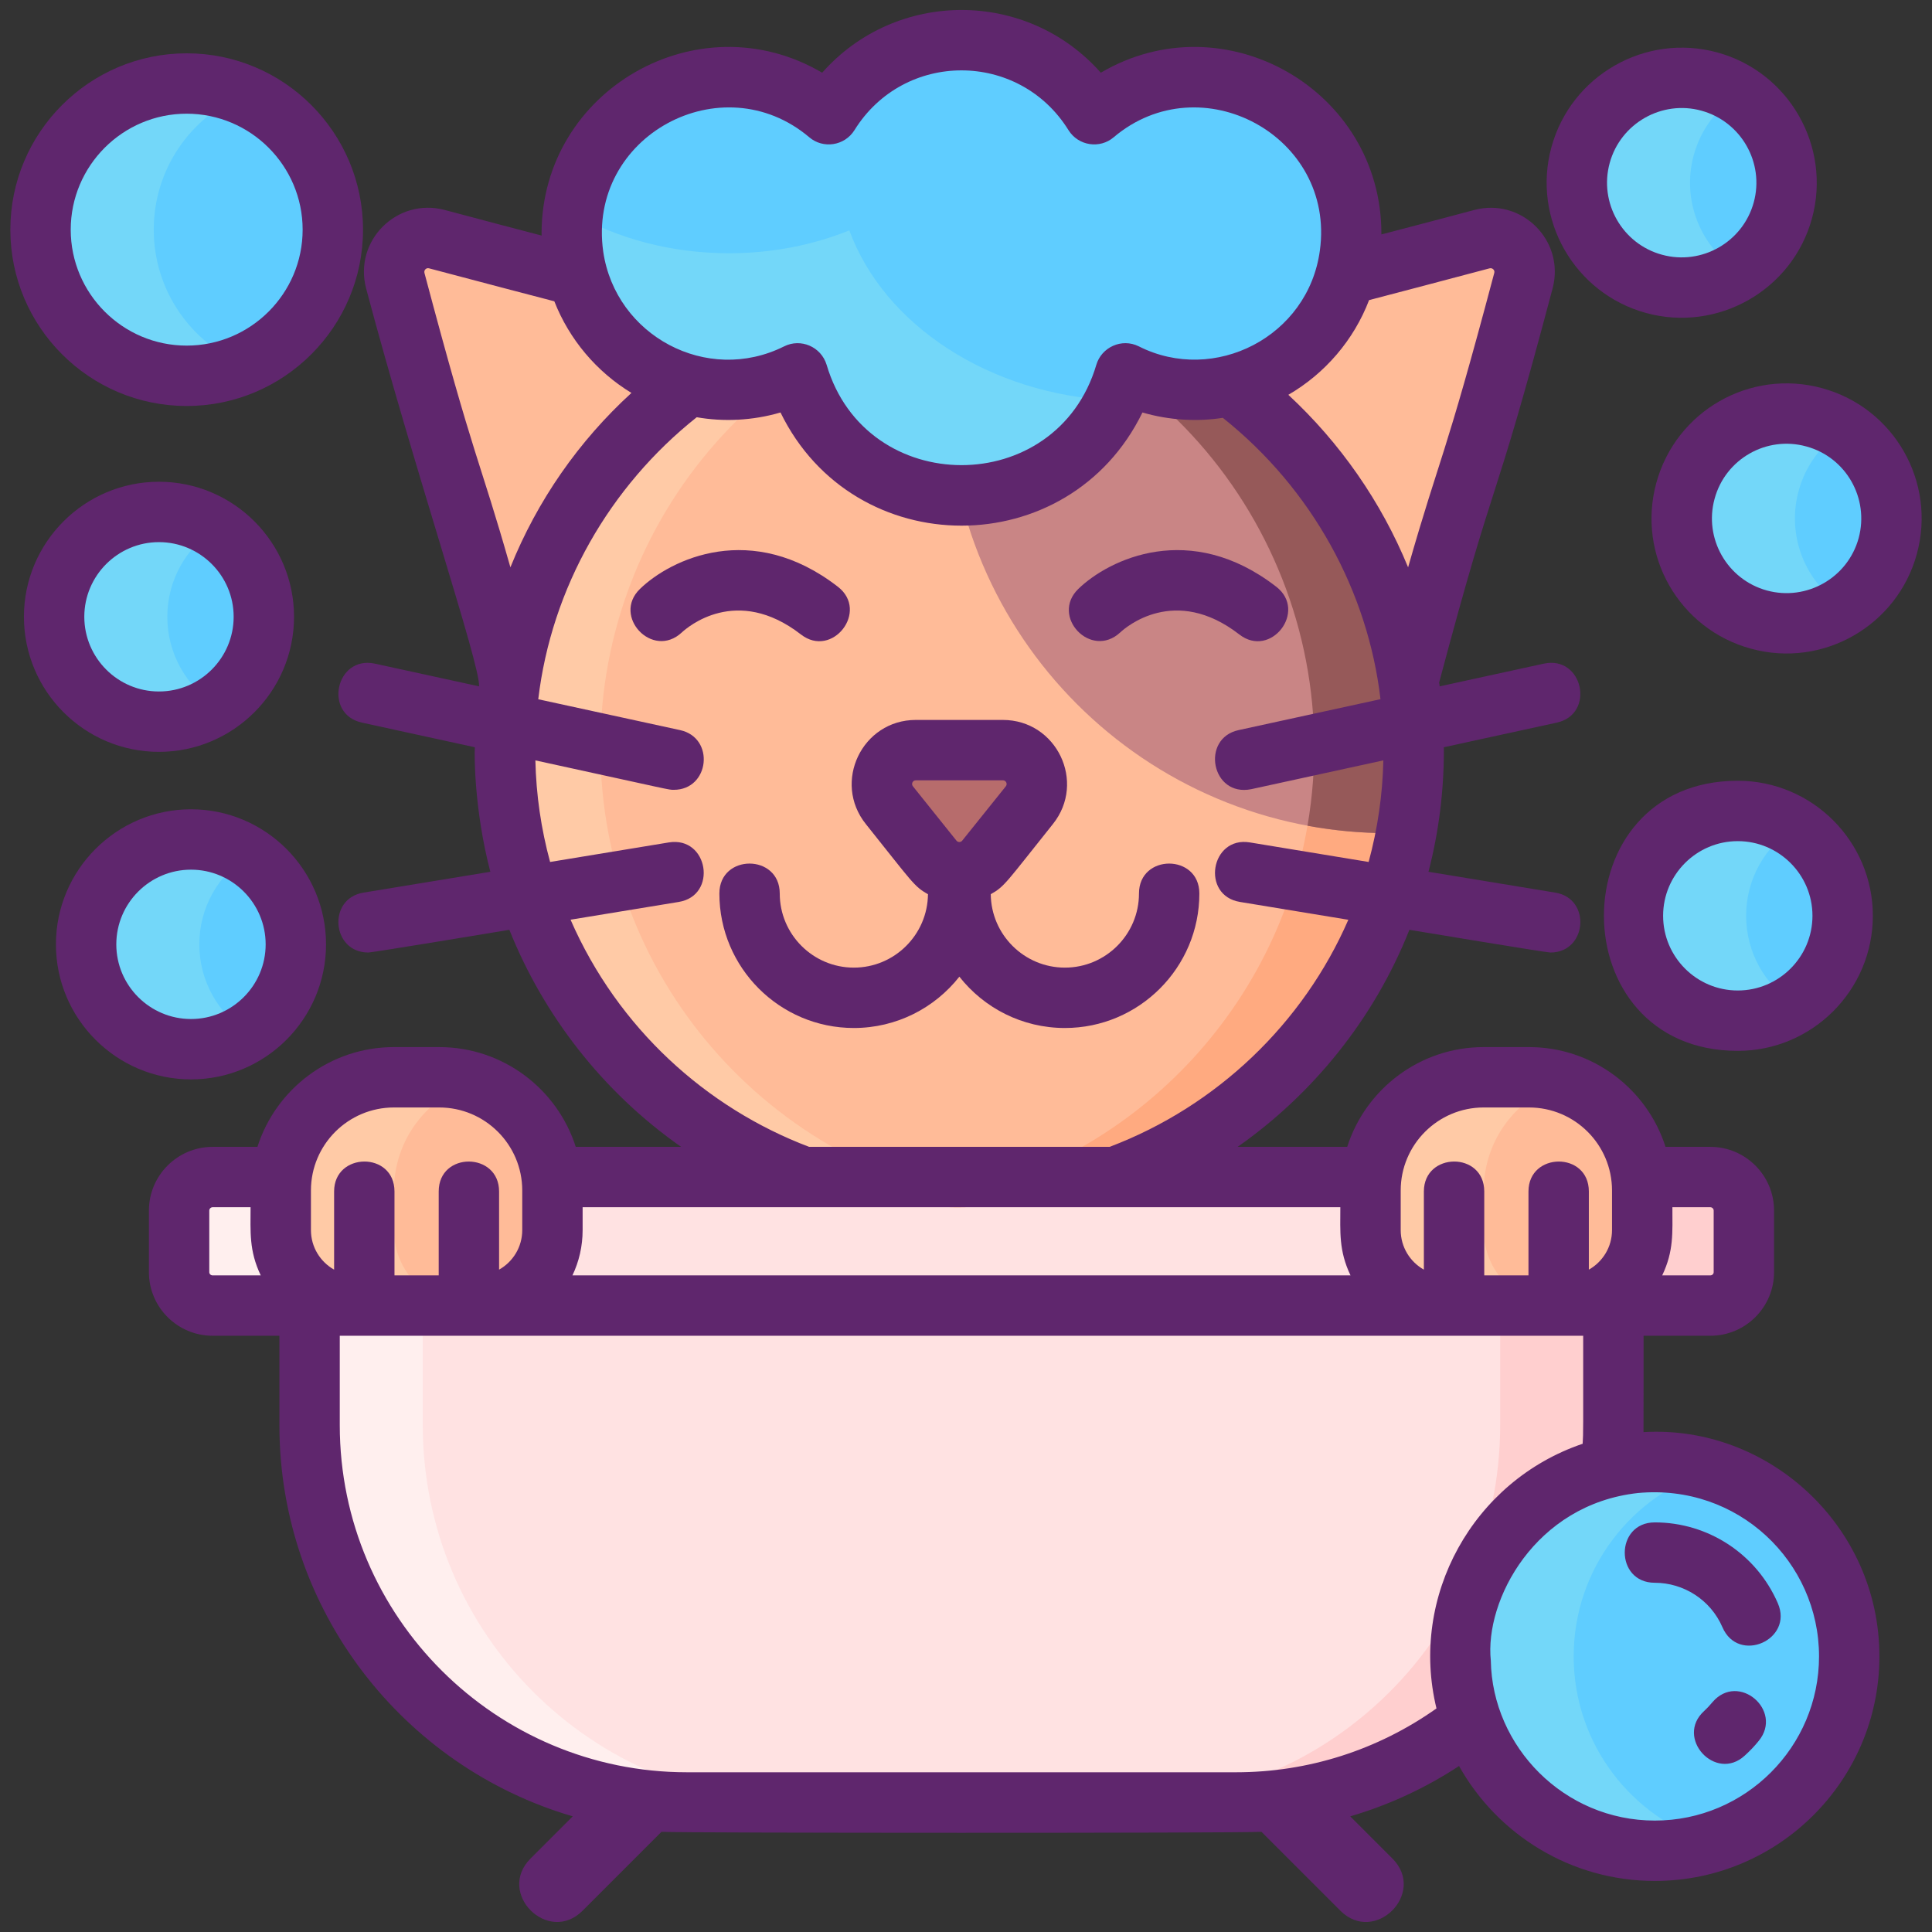 <?xml version="1.0" encoding="utf-8"?>
<!-- Generator: Adobe Illustrator 22.1.0, SVG Export Plug-In . SVG Version: 6.00 Build 0)  -->
<svg version="1.1" id="Icon_Set" xmlns="http://www.w3.org/2000/svg" xmlns:xlink="http://www.w3.org/1999/xlink" x="0px" y="0px"
	 viewBox="0 0 256 256" style="enable-background:new 0 0 256 256;" xml:space="preserve">
<rect x="0" y="0" width="256" height="256" fill="#333333" stroke="none"/>
<style type="text/css">
	.st0{fill:#5FCDFF;}
	.st1{fill:#87828E;}
	.st2{fill:#B76C6C;}
	.st3{fill:#FF4A73;}
	.st4{fill:#73D7F9;}
	.st5{fill:#30B6FF;}
	.st6{fill:#A4A4A5;}
	.st7{fill:#F973A3;}
	.st8{fill:#5F266D;}
	.st9{fill:#FFE2E2;}
	.st10{fill:#FFEFEE;}
	.st11{fill:#796E84;}
	.st12{fill:#3193F3;}
	.st13{fill:#35B1FC;}
	.st14{fill:#307FED;}
	.st15{fill:#FFCFCF;}
	.st16{fill:#EA2A6A;}
	.st17{fill:#44C7B6;}
	.st18{fill:#3BB2A0;}
	.st19{fill:#4BDBC3;}
	.st20{fill:#C98585;}
	.st21{fill:#965959;}
	.st22{fill:#FFBB98;}
	.st23{fill:#FFCAA6;}
	.st24{fill:#FFAA80;}
	.st25{fill:#F9D335;}
	.st26{fill:#F2C300;}
	.st27{fill:#F9E27D;}
</style>
<g>
	<g>
		<circle id="XMLID_34_" class="st0" cx="24.733" cy="30.434" r="19.365"/>
	</g>
	<g>
		<path class="st4" d="M32.231,48.295c-2.31,0.96-4.84,1.5-7.5,1.5c-10.69,0-19.36-8.67-19.36-19.36c0-10.7,8.67-19.37,19.36-19.37
			c2.66,0,5.19,0.54,7.5,1.5c-6.96,2.94-11.86,9.83-11.86,17.87C20.371,38.465,25.271,45.355,32.231,48.295z"/>
	</g>
	<path id="XMLID_161_" class="st9" d="M163.777,238.84H91.024c-27.614,0-50-22.386-50-50v-32.87h172.752v32.87
		C213.777,216.454,191.391,238.84,163.777,238.84z"/>
	<circle id="XMLID_33_" class="st0" cx="21.062" cy="81.728" r="13.895"/>
	<circle id="XMLID_92_" class="st0" cx="222.834" cy="24.212" r="13.895"/>
	<circle id="XMLID_32_" class="st0" cx="230.264" cy="121.349" r="13.895"/>
	<circle id="XMLID_90_" class="st0" cx="236.732" cy="68.697" r="13.895"/>
	<circle id="XMLID_89_" class="st0" cx="25.306" cy="125.131" r="13.895"/>
	<path class="st22" d="M57.875,31.686c-3.334-0.881-6.38,2.166-5.499,5.499c8.462,31.88,6.951,21.865,15.237,53.065l36.519-46.513
		C80.888,37.572,89.404,40.055,57.875,31.686z"/>
	<path class="st22" d="M196.364,31.687c-31.531,8.366-23.057,5.868-46.295,12.032h-0.009l36.563,46.456
		c8.285-31.199,6.775-21.108,15.24-52.989C202.744,33.853,199.698,30.806,196.364,31.687z"/>
	<path class="st4" d="M28.571,93.425c-2.16,1.4-4.74,2.2-7.51,2.2c-7.67,0-13.89-6.22-13.89-13.9c0-7.67,6.22-13.89,13.89-13.89
		c2.77,0,5.35,0.81,7.51,2.2c-3.85,2.46-6.4,6.78-6.4,11.69C22.171,86.645,24.721,90.965,28.571,93.425z"/>
	<path class="st4" d="M32.811,136.825c-2.16,1.4-4.74,2.2-7.51,2.2c-7.67,0-13.89-6.22-13.89-13.89c0-7.68,6.22-13.9,13.89-13.9
		c2.77,0,5.35,0.81,7.51,2.2c-3.85,2.46-6.4,6.78-6.4,11.7C26.411,130.045,28.961,134.365,32.811,136.825z"/>
	<path class="st4" d="M237.771,133.045c-2.16,1.4-4.74,2.2-7.51,2.2c-7.67,0-13.89-6.22-13.89-13.9c0-7.67,6.22-13.89,13.89-13.89
		c2.77,0,5.35,0.81,7.51,2.2c-3.85,2.46-6.4,6.78-6.4,11.69C231.371,126.265,233.921,130.585,237.771,133.045z"/>
	<path class="st4" d="M244.221,80.395c-3.19,2.05-7.2,2.79-11.15,1.71c-7.4-2.03-11.76-9.66-9.74-17.07
		c2.02-7.4,9.66-11.76,17.06-9.74c1.4,0.38,2.68,0.96,3.84,1.71c-2.79,1.79-4.96,4.58-5.9,8.03
		C236.691,71.045,239.251,77.196,244.221,80.395z"/>
	<path class="st4" d="M230.331,35.915c-3.19,2.04-7.21,2.78-11.16,1.7c-7.4-2.02-11.76-9.66-9.74-17.06
		c2.02-7.4,9.66-11.77,17.06-9.75c1.4,0.38,2.69,0.97,3.85,1.71c-2.8,1.79-4.96,4.58-5.91,8.04
		C222.791,26.555,225.351,32.725,230.331,35.915z"/>
	<path class="st10" d="M106.021,238.835h-15c-27.61,0-50-22.38-50-50v-32.87h15v32.87
		C56.021,216.455,78.411,238.835,106.021,238.835z"/>
	<path class="st15" d="M213.781,155.965v32.87c0,27.62-22.39,50-50,50h-15c27.61,0,50-22.38,50-50v-32.87H213.781z"/>
	<path id="XMLID_29_" class="st9" d="M231.068,160.406v8.151c0,2.45-1.987,4.436-4.437,4.436H28.17
		c-2.451,0-4.437-1.986-4.437-4.436v-8.151c0-2.45,1.987-4.436,4.437-4.436h198.461C229.082,155.97,231.068,157.956,231.068,160.406
		z"/>
	<path class="st10" d="M43.171,172.995h-15c-2.45,0-4.44-1.99-4.44-4.44v-8.15c0-2.45,1.99-4.44,4.44-4.44h15
		c-2.45,0-4.44,1.99-4.44,4.44v8.15C38.731,171.006,40.721,172.995,43.171,172.995z"/>
	<path class="st15" d="M231.071,160.405v8.15c0,2.45-1.99,4.44-4.44,4.44h-15c2.45,0,4.44-1.99,4.44-4.44v-8.15
		c0-2.45-1.99-4.44-4.44-4.44h15C229.081,155.965,231.071,157.955,231.071,160.405z"/>
	<path id="XMLID_154_" class="st22" d="M63.2,172.994h-16c-5.523,0-10-4.477-10-10v-5.245c0-8.284,6.716-15,15-15h6
		c8.284,0,15,6.716,15,15v5.245C73.2,168.517,68.723,172.994,63.2,172.994z"/>
	<path id="XMLID_28_" class="st22" d="M207.601,172.994h-16c-5.523,0-10-4.477-10-10v-5.245c0-8.284,6.716-15,15-15h6
		c8.284,0,15,6.716,15,15v5.245C217.601,168.517,213.124,172.994,207.601,172.994z"/>
	<circle id="XMLID_15_" class="st0" cx="219.273" cy="219.476" r="25.755"/>
	<path class="st4" d="M226.771,244.126c-2.37,0.72-4.89,1.11-7.5,1.11c-14.22,0-25.75-11.54-25.75-25.76
		c0-14.22,11.53-25.75,25.75-25.75c2.61,0,5.13,0.39,7.5,1.11c-10.56,3.21-18.25,13.03-18.25,24.64S216.211,240.915,226.771,244.126
		z"/>
	<g>
		<path id="XMLID_14_" class="st22" d="M187.772,99.038c0,3.856-0.355,7.63-1.046,11.285c-5.293,28.291-30.128,49.642-59.881,49.642
			c-33.64,0-60.927-27.27-60.927-60.927c0-32.664,26.14-60.927,61.345-60.927c34.233,0.504,59.833,27.639,60.49,59.636
			C187.772,98.174,187.772,98.61,187.772,99.038z"/>
		<path class="st23" d="M133.702,159.584c-2.246,0.255-4.538,0.382-6.857,0.382c-33.637,0-60.927-27.272-60.927-60.927
			c0-32.664,26.144-60.927,61.345-60.927c2.173,0.036,4.31,0.173,6.411,0.409c-31.491,3.556-54.116,30.136-54.116,60.518
			C79.559,130.402,103.257,156.219,133.702,159.584z"/>
		<path class="st24" d="M187.772,99.038c0,3.856-0.355,7.63-1.046,11.285c-5.292,28.29-30.127,49.642-59.881,49.642
			c-2.292,0-4.547-0.127-6.766-0.382c26.644-3.001,48.123-23.18,53.006-49.26c0.691-3.656,1.046-7.429,1.046-11.285
			c0-0.427,0-0.864-0.018-1.291c-0.609-29.972-23.098-55.671-54.079-59.226c2.364-0.273,4.774-0.409,7.229-0.409
			c34.237,0.5,59.836,27.635,60.49,59.636C187.772,98.175,187.772,98.611,187.772,99.038z"/>
		<path id="XMLID_13_" class="st20" d="M187.772,99.038c0,3.856-0.355,7.63-1.046,11.285c-0.909,0.055-1.828,0.073-2.746,0.073
			c-32.237,0-58.381-26.135-58.381-58.39c0-4.783,0.573-9.439,1.664-13.895c34.233,0.504,59.833,27.639,60.49,59.636
			C187.772,98.174,187.772,98.61,187.772,99.038z"/>
		<path class="st21" d="M127.264,38.112c-0.127,0.527-0.246,1.055-0.364,1.582c31.726,7.278,51.813,38.051,46.35,69.721
			c3.474,0.646,7.066,0.982,10.73,0.982c0.918,0,1.837-0.018,2.746-0.073C193.644,73.737,166.264,38.681,127.264,38.112z"/>
	</g>
	<path class="st4" d="M179.041,30.946c0,11.43-9.27,20.7-20.71,20.7c-3.32,0-6.44-0.78-9.22-2.17c-0.37,1.25-0.84,2.45-1.42,3.6
		c-3.69,7.47-11.38,12.62-20.29,12.62c-10.28,0-18.94-6.85-21.71-16.22c-2.78,1.39-5.9,2.17-9.22,2.17
		c-11.44,0-20.71-9.27-20.71-20.7c0-0.91,0.06-1.81,0.18-2.69c1.32-10.16,10-18.01,20.53-18.01c5.09,0,9.74,1.84,13.35,4.89
		c3.65-5.88,10.15-9.81,17.58-9.81c7.43,0,13.93,3.93,17.58,9.81c3.61-3.05,8.26-4.89,13.35-4.89
		C169.771,10.245,179.041,19.515,179.041,30.946z"/>
	<path class="st0" d="M179.041,30.946c0,11.43-9.27,20.7-20.71,20.7c-3.32,0-6.44-0.78-9.22-2.17c-0.37,1.25-0.84,2.45-1.42,3.6
		c-16.71-0.8-30.57-10.07-35.15-22.55c-4.8,1.94-10.21,3.03-15.94,3.03c-7.7,0-14.82-1.96-20.66-5.3
		c1.32-10.16,10-18.01,20.53-18.01c5.09,0,9.74,1.84,13.35,4.89c3.65-5.88,10.15-9.81,17.58-9.81c7.43,0,13.93,3.93,17.58,9.81
		c3.61-3.05,8.26-4.89,13.35-4.89C169.771,10.245,179.041,19.515,179.041,30.946z"/>
	<path id="XMLID_30_" class="st2" d="M130.626,113.89c-1.799,2.244-5.213,2.244-7.012,0l-4.056-5.061l-1.709-2.132
		c-2.357-2.941-0.263-7.303,3.506-7.303h5.765h5.765c3.769,0,5.863,4.362,3.506,7.303l-1.709,2.132L130.626,113.89z"/>
	<path class="st23" d="M62.2,172.99h-15c-5.52,0-10-4.47-10-10v-5.24c0-8.29,6.72-15,15-15h6c1.57,0,3.08,0.24,4.5,0.68
		c-6.08,1.92-10.5,7.6-10.5,14.32v5.24C52.2,168.52,56.68,172.99,62.2,172.99z"/>
	<path class="st23" d="M206.6,172.99h-15c-5.52,0-10-4.47-10-10v-5.24c0-8.29,6.72-15,15-15h6c1.57,0,3.08,0.24,4.5,0.68
		c-6.08,1.92-10.5,7.6-10.5,14.32v5.24C196.6,168.52,201.08,172.99,206.6,172.99z"/>
	<g>
		<path class="st8" d="M21.061,99.625c9.87,0,17.9-8.03,17.9-17.9c0-9.86-8.03-17.89-17.9-17.89c-9.87,0-17.89,8.03-17.89,17.89
			C3.171,91.595,11.191,99.625,21.061,99.625z M21.061,71.835c5.46,0,9.9,4.44,9.9,9.89c0,5.46-4.44,9.9-9.9,9.9
			c-5.45,0-9.89-4.44-9.89-9.9C11.171,76.275,15.611,71.835,21.061,71.835z"/>
		<path class="st8" d="M24.731,53.795c12.89,0,23.37-10.48,23.37-23.36c0-12.88-10.48-23.37-23.37-23.37
			c-12.88,0-23.36,10.49-23.36,23.37C1.371,43.315,11.851,53.795,24.731,53.795z M24.731,15.065c8.47,0,15.37,6.9,15.37,15.37
			c0,8.47-6.9,15.36-15.37,15.36c-8.47,0-15.36-6.89-15.36-15.36C9.371,21.965,16.261,15.065,24.731,15.065z"/>
		<path class="st8" d="M217.771,189.765c0.016-0.507,0.01-12.262,0.01-12.77h8.85c4.65,0,8.44-3.78,8.44-8.43v-8.16
			c0-4.65-3.79-8.44-8.44-8.44h-5.94c-2.44-7.66-9.63-13.22-18.09-13.22h-6c-8.46,0-15.65,5.56-18.09,13.22h-14.52
			c9.85-6.904,18.038-16.843,22.76-28.76c0.574,0.094,18.099,3.01,18.68,3.01c4.883,0,5.46-7.166,0.64-7.94l-16.79-2.76
			c1.36-5.24,2.04-10.66,2.04-16.12c0-0.13,0-0.26-0.01-0.38l14.96-3.26c5.156-1.122,3.49-8.93-1.7-7.82l-13.81,3.01
			c-0.01-0.16-0.03-0.33-0.07-0.5c7.969-29.94,6.696-20.773,15.04-52.24c1.667-6.328-4.119-12.054-10.39-10.38
			c-5.03,1.34-9.03,2.39-12.3,3.24v-0.12c0-19.025-20.774-30.953-37.18-21.31c-9.806-11.092-27.134-11.07-36.92,0
			c-16.401-9.64-37.18,2.28-37.18,21.31c0,0.09,0,0.18,0.01,0.27c-3.38-0.88-7.55-1.98-12.87-3.4
			c-6.268-1.652-12.059,4.044-10.39,10.4c6.34,23.893,15.147,49.91,14.97,52.73l-13.81-3.01c-5.177-1.107-6.864,6.696-1.7,7.82
			l14.95,3.26c-0.077,1-0.086,8.315,2.05,16.5l-16.8,2.76c-4.821,0.774-4.242,7.94,0.64,7.94c0.565,0,18.121-2.918,18.68-3.01
			c4.508,11.263,12.3,21.43,22.76,28.76h-13.96c-2.44-7.66-9.63-13.22-18.09-13.22h-6c-8.46,0-15.65,5.56-18.09,13.22h-5.94
			c-4.65,0-8.44,3.79-8.44,8.44v8.16c0,4.65,3.79,8.43,8.44,8.43h8.85v11.84c0,24.53,16.43,45.28,38.87,51.84l-5.6,5.6
			c-4.554,4.578,2.347,11.463,6.91,6.9l10.45-10.45c2.659,0.168,76.617,0.182,79.5,0l10.45,10.45c4.565,4.565,11.463-2.324,6.91-6.9
			l-5.6-5.6c5.17-1.51,10.02-3.78,14.42-6.67c5.08,9.08,14.81,15.23,25.94,15.23c16.41,0,29.76-13.35,29.76-29.76
			C249.031,202.171,234.276,188.776,217.771,189.765z M219.271,241.235c-12.039,0-21.533-9.793-21.73-21.19
			c-0.842-7.987,5.847-20.705,19.48-22.21c13.292-1.257,24.01,9.113,24.01,21.64C241.031,231.475,231.271,241.235,219.271,241.235z
			 M163.781,234.835h-72.76c-25.213,0-46-20.492-46-46v-11.84c5.903,0,158.244,0,164.76,0c0,12.78,0.023,12.779-0.07,14.31
			c-14.522,4.927-22.984,20.21-19.37,35.07C182.54,231.899,173.309,234.835,163.781,234.835z M28.171,168.995
			c-0.24,0-0.44-0.19-0.44-0.43v-8.16c0-0.24,0.2-0.44,0.44-0.44h5.03c0,3.243-0.222,5.742,1.35,9.03H28.171z M52.201,146.745h6
			c6.057,0,11,4.916,11,11c0,0.61,0-0.884,0,5.25c0,2.25-1.24,4.21-3.07,5.24c0-4.589,0-5.733,0-10.36c0-5.25-8-5.318-8,0
			c0,3.947,0,7.178,0,11.12h-5.86c0-3.952,0-7.137,0-11.12c0-5.325-8-5.248-8,0c0,4.628,0,5.771,0,10.36
			c-1.83-1.03-3.07-2.99-3.07-5.24c0-6.109,0-4.637,0-5.25C41.201,151.662,46.142,146.745,52.201,146.745z M177.601,159.965
			c0,3.243-0.222,5.742,1.35,9.03h-103.1c0.87-1.82,1.35-3.86,1.35-6v-3.03C98.123,159.965,154.066,159.965,177.601,159.965z
			 M196.601,146.745h6c6.058,0,11,4.916,11,11c0,0.61,0-0.884,0,5.25c0,2.25-1.24,4.21-3.07,5.24c0-4.589,0-5.733,0-10.36
			c0-5.317-8-5.253-8,0c0,3.947,0,7.178,0,11.12h-5.86c0-3.952,0-7.137,0-11.12c0-5.322-8-5.251-8,0c0,4.628,0,5.771,0,10.36
			c-1.83-1.03-3.07-2.99-3.07-5.24c0-6.109,0-4.637,0-5.25C185.601,151.677,190.529,146.745,196.601,146.745z M226.631,159.965
			c0.24,0,0.44,0.2,0.44,0.44v8.16c0,0.24-0.2,0.43-0.44,0.43h-6.38c1.554-3.251,1.35-5.683,1.35-9.03H226.631z M197.381,35.555
			c0.388-0.097,0.718,0.258,0.62,0.6c-6.735,25.38-7.064,23.788-11.42,39.02c-3.56-8.69-9.02-16.51-15.87-22.86
			c4.86-2.82,8.67-7.25,10.7-12.55C185.251,38.765,190.291,37.435,197.381,35.555z M107.241,18.195c1.806,1.54,4.658,1.16,5.98-0.95
			c6.562-10.567,21.808-10.551,28.36,0c1.32,2.108,4.172,2.491,5.98,0.95c11.548-9.783,29.411-0.188,27.33,14.99
			c-1.537,11.447-13.991,17.768-23.99,12.71c-2.277-1.138-4.951,0.131-5.63,2.44c-5.228,17.734-30.514,17.729-35.74,0
			c-0.736-2.399-3.423-3.543-5.63-2.44c-10.224,5.112-22.335-1.409-23.97-12.55C77.763,17.987,95.69,8.41,107.241,18.195z
			 M56.241,36.165c-0.096-0.385,0.249-0.713,0.61-0.61c7.47,1.98,12.68,3.35,16.6,4.37c1.99,5.07,5.61,9.34,10.22,12.14
			c-6.98,6.37-12.47,14.25-16.04,23.11C63.395,60.287,62.995,61.602,56.241,36.165z M75.601,121.865l14.32-2.35
			c5.204-0.835,3.943-8.73-1.29-7.89l-15.74,2.59c-1.19-4.37-1.85-8.89-1.95-13.46c18.419,4.015,17.61,3.9,18.34,3.9
			c4.755,0,5.494-6.897,0.84-7.91l-18.8-4.09c1.755-14.781,9.471-28.21,21-37.37c3.497,0.622,7.408,0.458,11.1-0.63
			c9.739,19.987,38.211,20.008,47.96,0c3.562,1.05,7.336,1.23,10.65,0.71c11.902,9.486,19.233,23.088,20.89,37.28l-18.81,4.1
			c-5.053,1.1-3.59,8.917,1.71,7.82l17.48-3.81c-0.1,4.57-0.76,9.08-1.95,13.46l-15.74-2.59c-5.198-0.862-6.523,7.05-1.29,7.89
			l14.34,2.36c-5.968,13.699-17.38,24.689-31.63,30.09h-39.82C93.606,146.809,81.888,136.262,75.601,121.865z"/>
		<path class="st8" d="M226.911,225.545c-0.02,0.02-0.05,0.05-0.07,0.08c-0.31,0.38-0.66,0.74-1.02,1.08
			c-3.935,3.551,1.502,9.483,5.37,5.92c0.66-0.6,1.29-1.25,1.85-1.95C236.331,226.657,230.355,221.51,226.911,225.545z"/>
		<path class="st8" d="M235.571,212.435c-2.82-6.51-9.22-10.71-16.3-10.71c-5.295,0-5.323,8,0,8c3.786,0,7.38,2.232,8.96,5.89
			C230.343,220.522,237.685,217.288,235.571,212.435z"/>
		<path class="st8" d="M218.121,41.475c9.429,2.582,19.364-2.965,21.98-12.55c2.59-9.52-3.04-19.38-12.56-21.98
			c-9.51-2.59-19.37,3.03-21.97,12.56C202.971,29.015,208.601,38.875,218.121,41.475z M213.291,21.605
			c1.449-5.301,6.943-8.376,12.15-6.94c5.26,1.44,8.38,6.89,6.94,12.15c-1.44,5.26-6.89,8.38-12.15,6.94
			C214.961,32.325,211.851,26.865,213.291,21.605z"/>
		<path class="st8" d="M230.261,139.245c9.87,0,17.9-8.03,17.9-17.9c0-9.86-8.03-17.89-17.9-17.89
			C206.612,103.455,206.623,139.245,230.261,139.245z M230.261,111.455c5.46,0,9.9,4.44,9.9,9.89c0,5.46-4.44,9.9-9.9,9.9
			c-5.45,0-9.89-4.44-9.89-9.9C220.371,115.895,224.811,111.455,230.261,111.455z"/>
		<path class="st8" d="M241.441,51.435c-9.546-2.609-19.363,3.01-21.97,12.55c-2.614,9.563,3.024,19.387,12.55,21.97
			c9.556,2.617,19.381-3.064,21.97-12.55C256.599,63.86,250.98,54.043,241.441,51.435z M246.281,71.305
			c-1.44,5.26-6.89,8.37-12.15,6.94c-5.27-1.44-8.38-6.89-6.94-12.15c1.428-5.277,6.878-8.394,12.15-6.94
			C244.6,60.579,247.712,66.018,246.281,71.305z"/>
		<path class="st8" d="M43.201,125.135c0-9.87-8.03-17.9-17.89-17.9c-9.87,0-17.9,8.03-17.9,17.9c0,9.86,8.03,17.89,17.9,17.89
			C35.171,143.025,43.201,134.995,43.201,125.135z M35.201,125.135c0,5.45-4.44,9.89-9.89,9.89c-5.46,0-9.9-4.44-9.9-9.89
			c0-5.46,4.44-9.9,9.9-9.9C30.761,115.235,35.201,119.675,35.201,125.135z"/>
		<path class="st8" d="M158.921,118.395c0-5.285-8-5.293-8,0c0,5.41-4.4,9.82-9.82,9.82c-5.38,0-9.77-4.36-9.82-9.73
			c1.853-1.025,2.055-1.571,8.23-9.29c4.454-5.557,0.498-13.8-6.63-13.8h-11.53c-7.123,0-11.071,8.247-6.62,13.8
			c6.186,7.733,6.381,8.267,8.23,9.29c-0.05,5.37-4.44,9.73-9.82,9.73c-5.42,0-9.82-4.41-9.82-9.82c0-5.285-8-5.293-8,0
			c0,9.82,7.99,17.82,17.82,17.82c5.66,0,10.72-2.66,13.98-6.8c3.26,4.14,8.31,6.8,13.98,6.8
			C150.931,136.215,158.921,128.215,158.921,118.395z M120.971,104.195c-0.251-0.293-0.063-0.8,0.38-0.8h11.53
			c0.44,0,0.648,0.498,0.39,0.8l-5.77,7.19c-0.19,0.25-0.57,0.25-0.77,0L120.971,104.195z"/>
		<path class="st8" d="M106.121,84.065c4.163,3.25,9.082-3.094,4.9-6.32c-11.4-8.83-22.14-3.67-26.22,0.29
			c-3.735,3.617,1.669,9.375,5.54,5.77C91.061,83.135,97.581,77.455,106.121,84.065z"/>
		<path class="st8" d="M148.431,83.805c0.71-0.67,7.24-6.35,15.78,0.26c4.162,3.25,9.067-3.087,4.9-6.32
			c-11.4-8.83-22.14-3.67-26.23,0.29C139.151,81.669,144.551,87.396,148.431,83.805z"/>
	</g>
</g>
</svg>
